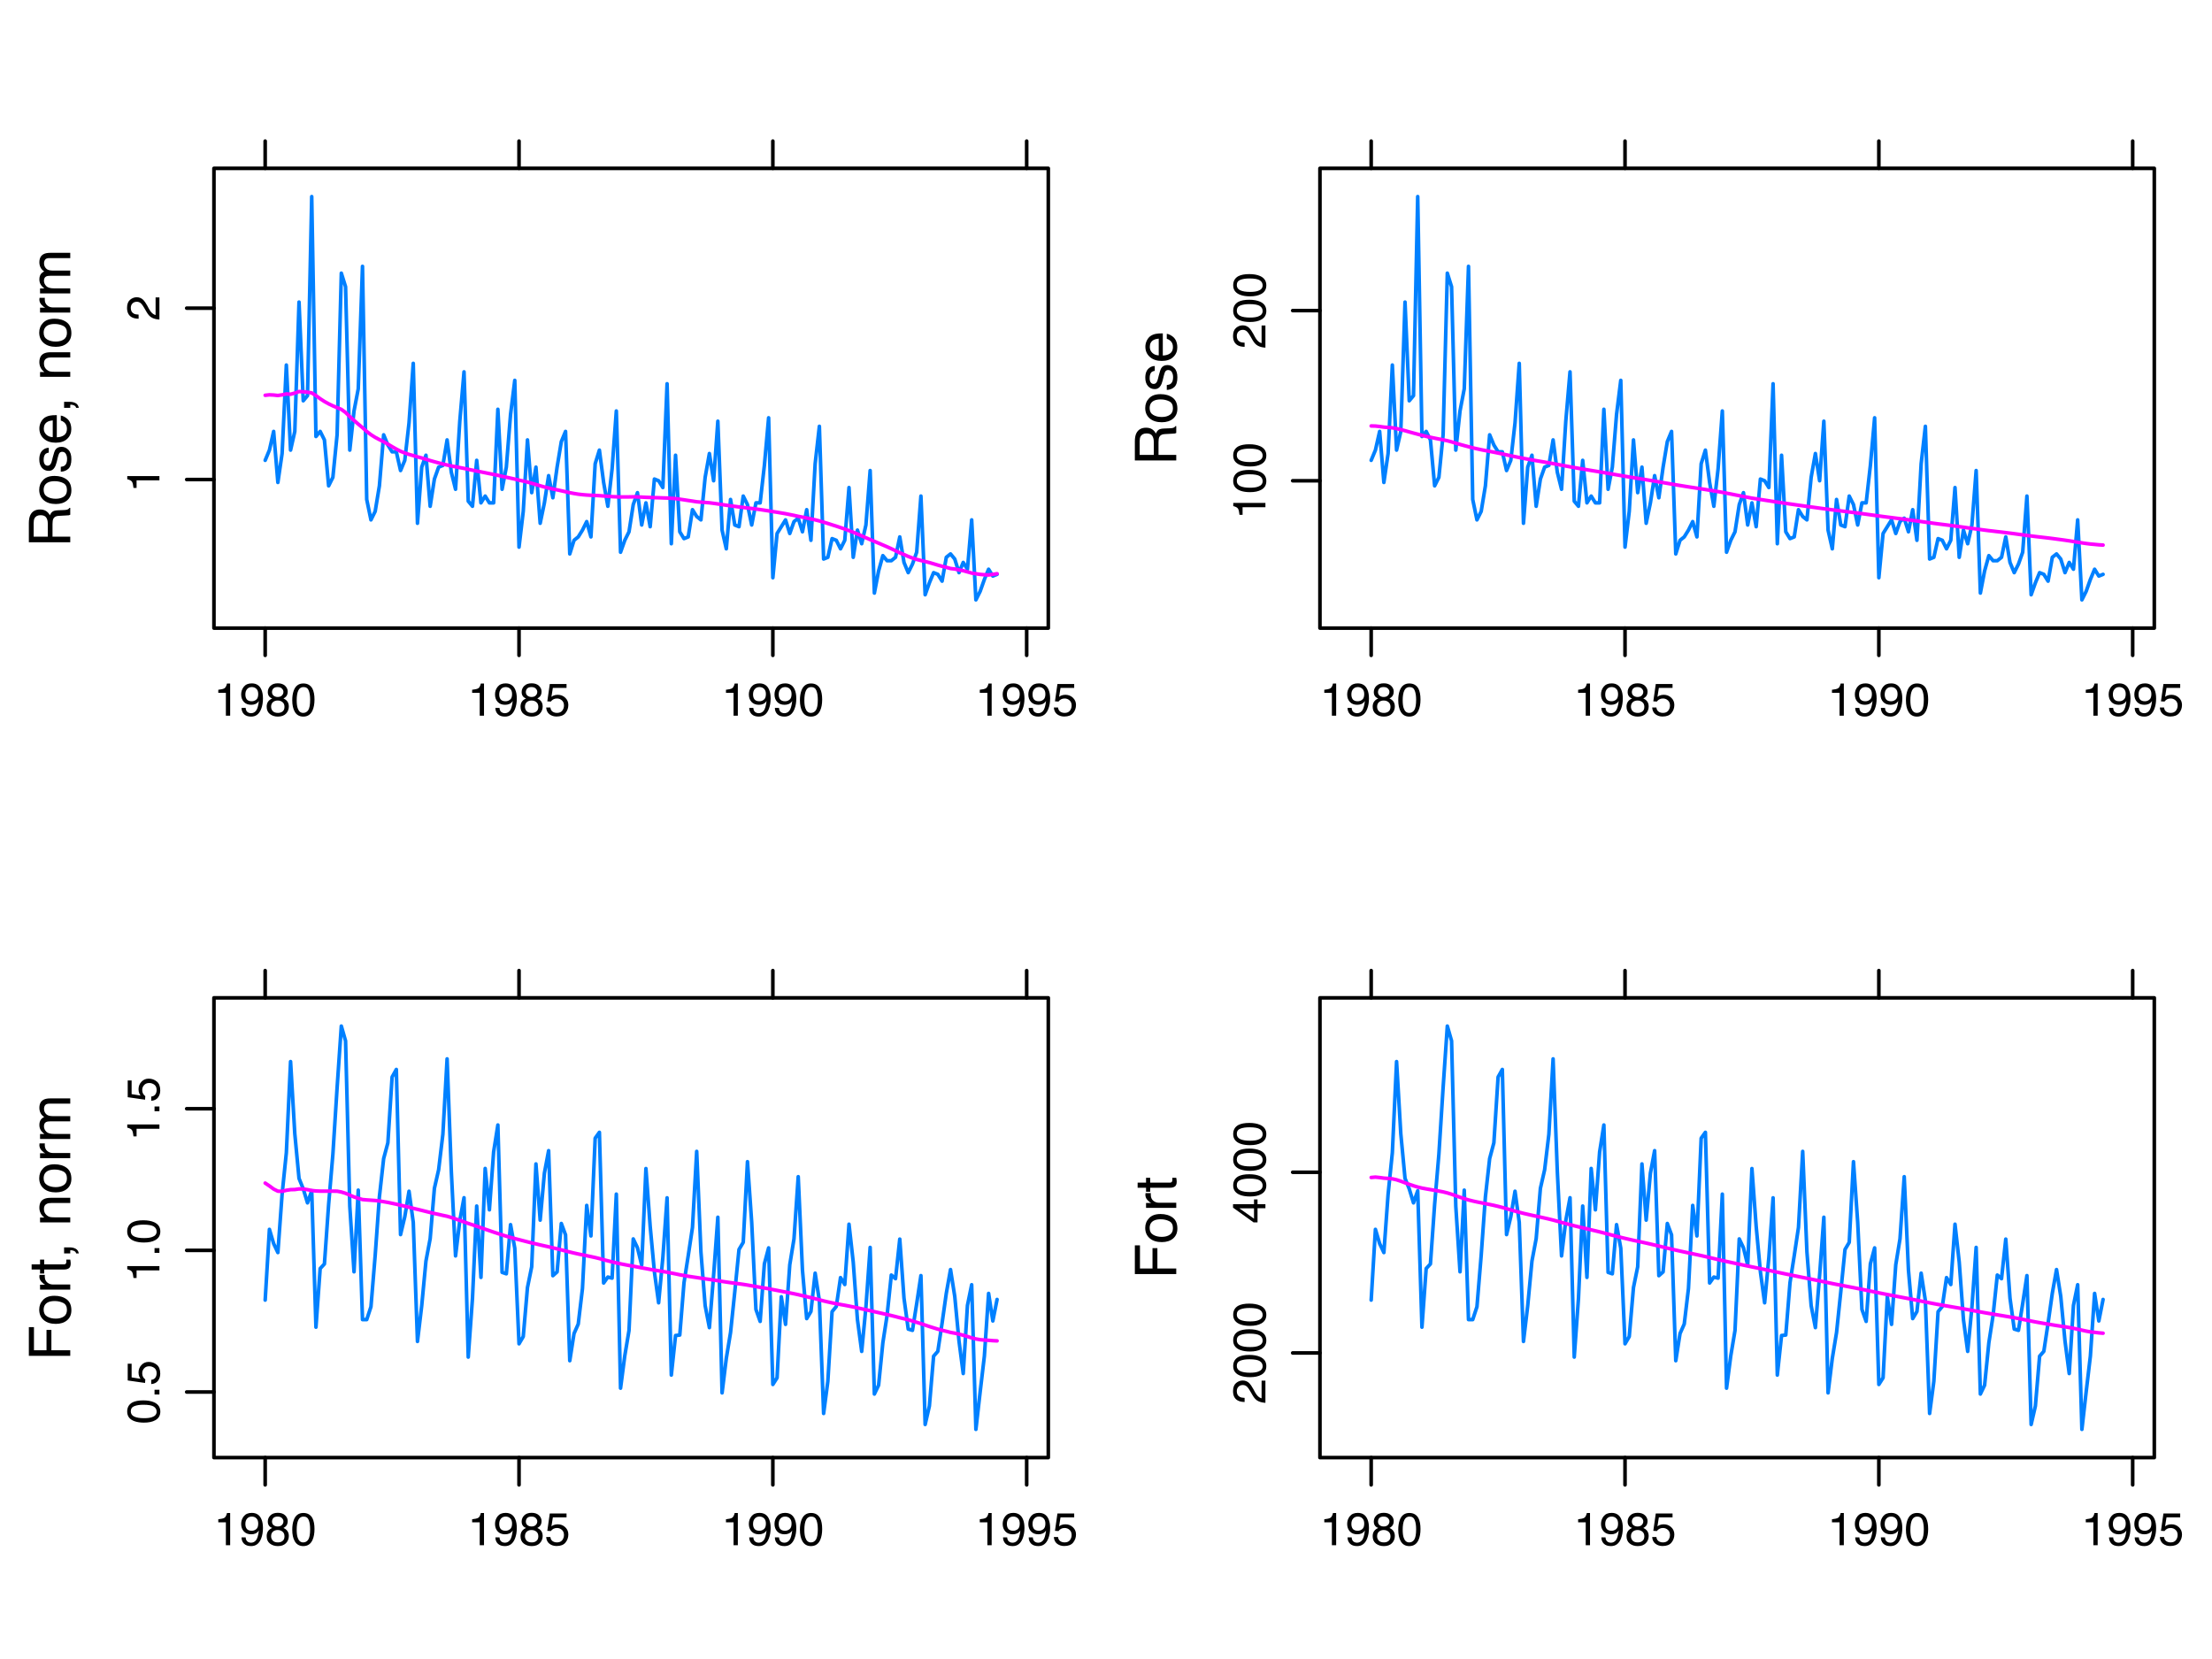 <?xml version="1.0" encoding="UTF-8"?>
<svg xmlns="http://www.w3.org/2000/svg" xmlns:xlink="http://www.w3.org/1999/xlink" width="460pt" height="345pt" viewBox="0 0 460 345" version="1.1">
<defs>
<g>
<symbol overflow="visible" id="glyph0-0">
<path style="stroke:none;" d="M 0 -0.391 L -8.609 -0.391 L -8.609 -7.219 L 0 -7.219 Z M -1.078 -6.141 L -7.531 -6.141 L -7.531 -1.469 L -1.078 -1.469 Z M -1.078 -6.141 "/>
</symbol>
<symbol overflow="visible" id="glyph0-1">
<path style="stroke:none;" d="M -4.672 -4.922 C -4.672 -5.461 -4.781 -5.891 -5 -6.203 C -5.219 -6.523 -5.609 -6.688 -6.172 -6.688 C -6.785 -6.688 -7.207 -6.469 -7.438 -6.031 C -7.551 -5.789 -7.609 -5.469 -7.609 -5.062 L -7.609 -2.219 L -4.672 -2.219 Z M -8.609 -1.062 L -8.609 -5.047 C -8.609 -5.703 -8.516 -6.238 -8.328 -6.656 C -7.953 -7.469 -7.27 -7.875 -6.281 -7.875 C -5.77 -7.875 -5.348 -7.766 -5.016 -7.547 C -4.691 -7.336 -4.43 -7.039 -4.234 -6.656 C -4.098 -7 -3.914 -7.254 -3.688 -7.422 C -3.469 -7.586 -3.109 -7.68 -2.609 -7.703 L -1.453 -7.75 C -1.129 -7.758 -0.883 -7.785 -0.719 -7.828 C -0.445 -7.898 -0.27 -8.023 -0.188 -8.203 L 0 -8.203 L 0 -6.781 C -0.07 -6.738 -0.164 -6.703 -0.281 -6.672 C -0.406 -6.648 -0.633 -6.633 -0.969 -6.625 L -2.406 -6.547 C -2.969 -6.523 -3.344 -6.316 -3.531 -5.922 C -3.633 -5.703 -3.688 -5.352 -3.688 -4.875 L -3.688 -2.219 L 0 -2.219 L 0 -1.062 Z M -8.609 -1.062 "/>
</symbol>
<symbol overflow="visible" id="glyph0-2">
<path style="stroke:none;" d="M -0.688 -3.266 C -0.688 -3.961 -0.945 -4.441 -1.469 -4.703 C -2 -4.961 -2.586 -5.094 -3.234 -5.094 C -3.828 -5.094 -4.305 -5 -4.672 -4.812 C -5.242 -4.508 -5.531 -4 -5.531 -3.281 C -5.531 -2.633 -5.285 -2.164 -4.797 -1.875 C -4.305 -1.582 -3.711 -1.438 -3.016 -1.438 C -2.348 -1.438 -1.789 -1.582 -1.344 -1.875 C -0.906 -2.164 -0.688 -2.629 -0.688 -3.266 Z M -6.453 -3.312 C -6.453 -4.113 -6.18 -4.789 -5.641 -5.344 C -5.109 -5.906 -4.316 -6.188 -3.266 -6.188 C -2.254 -6.188 -1.414 -5.941 -0.75 -5.453 C -0.094 -4.961 0.234 -4.203 0.234 -3.172 C 0.234 -2.305 -0.055 -1.617 -0.641 -1.109 C -1.234 -0.598 -2.02 -0.344 -3 -0.344 C -4.051 -0.344 -4.891 -0.609 -5.516 -1.141 C -6.141 -1.68 -6.453 -2.406 -6.453 -3.312 Z M -6.422 -3.266 Z M -6.422 -3.266 "/>
</symbol>
<symbol overflow="visible" id="glyph0-3">
<path style="stroke:none;" d="M -1.969 -1.406 C -1.613 -1.438 -1.344 -1.523 -1.156 -1.672 C -0.82 -1.93 -0.656 -2.391 -0.656 -3.047 C -0.656 -3.441 -0.738 -3.785 -0.906 -4.078 C -1.07 -4.379 -1.332 -4.531 -1.688 -4.531 C -1.957 -4.531 -2.164 -4.41 -2.312 -4.172 C -2.395 -4.016 -2.492 -3.711 -2.609 -3.266 L -2.812 -2.422 C -2.945 -1.891 -3.098 -1.5 -3.266 -1.25 C -3.547 -0.789 -3.941 -0.562 -4.453 -0.562 C -5.047 -0.562 -5.523 -0.773 -5.891 -1.203 C -6.254 -1.629 -6.438 -2.207 -6.438 -2.938 C -6.438 -3.875 -6.16 -4.551 -5.609 -4.969 C -5.254 -5.238 -4.875 -5.367 -4.469 -5.359 L -4.469 -4.359 C -4.707 -4.336 -4.926 -4.254 -5.125 -4.109 C -5.395 -3.867 -5.531 -3.445 -5.531 -2.844 C -5.531 -2.445 -5.453 -2.145 -5.297 -1.938 C -5.148 -1.738 -4.953 -1.641 -4.703 -1.641 C -4.43 -1.641 -4.211 -1.773 -4.047 -2.047 C -3.953 -2.203 -3.867 -2.43 -3.797 -2.734 L -3.625 -3.422 C -3.438 -4.18 -3.258 -4.691 -3.094 -4.953 C -2.82 -5.359 -2.395 -5.562 -1.812 -5.562 C -1.258 -5.562 -0.781 -5.348 -0.375 -4.922 C 0.031 -4.504 0.234 -3.863 0.234 -3 C 0.234 -2.062 0.023 -1.395 -0.391 -1 C -0.816 -0.613 -1.344 -0.41 -1.969 -0.391 Z M -6.422 -2.953 Z M -6.422 -2.953 "/>
</symbol>
<symbol overflow="visible" id="glyph0-4">
<path style="stroke:none;" d="M -6.422 -3.391 C -6.422 -3.836 -6.316 -4.27 -6.109 -4.688 C -5.898 -5.102 -5.629 -5.422 -5.297 -5.641 C -4.973 -5.848 -4.602 -5.988 -4.188 -6.062 C -3.895 -6.125 -3.43 -6.156 -2.797 -6.156 L -2.797 -1.547 C -2.16 -1.566 -1.648 -1.719 -1.266 -2 C -0.879 -2.281 -0.688 -2.719 -0.688 -3.312 C -0.688 -3.863 -0.867 -4.301 -1.234 -4.625 C -1.441 -4.812 -1.688 -4.945 -1.969 -5.031 L -1.969 -6.062 C -1.738 -6.039 -1.484 -5.953 -1.203 -5.797 C -0.922 -5.641 -0.688 -5.469 -0.5 -5.281 C -0.188 -4.957 0.02 -4.555 0.125 -4.078 C 0.188 -3.828 0.219 -3.539 0.219 -3.219 C 0.219 -2.438 -0.062 -1.773 -0.625 -1.234 C -1.195 -0.691 -1.992 -0.422 -3.016 -0.422 C -4.023 -0.422 -4.844 -0.691 -5.469 -1.234 C -6.102 -1.785 -6.422 -2.504 -6.422 -3.391 Z M -3.641 -5.062 C -4.098 -5.02 -4.461 -4.922 -4.734 -4.766 C -5.242 -4.484 -5.5 -4.004 -5.5 -3.328 C -5.5 -2.836 -5.32 -2.426 -4.969 -2.094 C -4.625 -1.77 -4.18 -1.598 -3.641 -1.578 Z M -6.422 -3.281 Z M -6.422 -3.281 "/>
</symbol>
<symbol overflow="visible" id="glyph0-5">
<path style="stroke:none;" d="M 1.219 -1 C 1.176 -1.27 0.988 -1.457 0.656 -1.562 C 0.477 -1.625 0.305 -1.656 0.141 -1.656 C 0.117 -1.656 0.098 -1.648 0.078 -1.641 C 0.055 -1.641 0.031 -1.641 0 -1.641 L 0 -1 L -1.281 -1 L -1.281 -2.25 L -0.094 -2.25 C 0.375 -2.25 0.781 -2.156 1.125 -1.969 C 1.477 -1.781 1.695 -1.457 1.781 -1 Z M 1.219 -1 "/>
</symbol>
<symbol overflow="visible" id="glyph0-6">
<path style="stroke:none;" d=""/>
</symbol>
<symbol overflow="visible" id="glyph0-7">
<path style="stroke:none;" d="M -6.281 -0.781 L -6.281 -1.781 L -5.391 -1.781 C -5.754 -2.07 -6.016 -2.383 -6.172 -2.719 C -6.336 -3.051 -6.422 -3.422 -6.422 -3.828 C -6.422 -4.711 -6.109 -5.312 -5.484 -5.625 C -5.141 -5.801 -4.656 -5.891 -4.031 -5.891 L 0 -5.891 L 0 -4.812 L -3.953 -4.812 C -4.336 -4.812 -4.645 -4.754 -4.875 -4.641 C -5.27 -4.453 -5.469 -4.113 -5.469 -3.625 C -5.469 -3.375 -5.441 -3.172 -5.391 -3.016 C -5.305 -2.723 -5.133 -2.469 -4.875 -2.25 C -4.664 -2.07 -4.453 -1.957 -4.234 -1.906 C -4.016 -1.852 -3.695 -1.828 -3.281 -1.828 L 0 -1.828 L 0 -0.781 Z M -6.422 -3.25 Z M -6.422 -3.25 "/>
</symbol>
<symbol overflow="visible" id="glyph0-8">
<path style="stroke:none;" d="M -6.281 -0.797 L -6.281 -1.812 L -5.188 -1.812 C -5.406 -1.883 -5.664 -2.082 -5.969 -2.406 C -6.27 -2.727 -6.422 -3.098 -6.422 -3.516 C -6.422 -3.535 -6.414 -3.566 -6.406 -3.609 C -6.406 -3.66 -6.398 -3.742 -6.391 -3.859 L -5.281 -3.859 C -5.289 -3.797 -5.297 -3.738 -5.297 -3.688 C -5.297 -3.633 -5.297 -3.578 -5.297 -3.516 C -5.297 -2.984 -5.125 -2.57 -4.781 -2.281 C -4.445 -2 -4.055 -1.859 -3.609 -1.859 L 0 -1.859 L 0 -0.797 Z M -6.281 -0.797 "/>
</symbol>
<symbol overflow="visible" id="glyph0-9">
<path style="stroke:none;" d="M -6.281 -0.781 L -6.281 -1.812 L -5.391 -1.812 C -5.691 -2.062 -5.914 -2.289 -6.062 -2.5 C -6.301 -2.844 -6.422 -3.238 -6.422 -3.688 C -6.422 -4.188 -6.297 -4.586 -6.047 -4.891 C -5.91 -5.055 -5.703 -5.211 -5.422 -5.359 C -5.766 -5.586 -6.016 -5.859 -6.172 -6.172 C -6.336 -6.492 -6.422 -6.852 -6.422 -7.25 C -6.422 -8.094 -6.113 -8.664 -5.5 -8.969 C -5.176 -9.133 -4.734 -9.219 -4.172 -9.219 L 0 -9.219 L 0 -8.125 L -4.359 -8.125 C -4.773 -8.125 -5.062 -8.02 -5.219 -7.812 C -5.375 -7.602 -5.453 -7.348 -5.453 -7.047 C -5.453 -6.629 -5.312 -6.27 -5.031 -5.969 C -4.758 -5.676 -4.301 -5.531 -3.656 -5.531 L 0 -5.531 L 0 -4.453 L -4.094 -4.453 C -4.52 -4.453 -4.832 -4.398 -5.031 -4.297 C -5.32 -4.141 -5.469 -3.844 -5.469 -3.406 C -5.469 -3.008 -5.312 -2.645 -5 -2.312 C -4.695 -1.988 -4.141 -1.828 -3.328 -1.828 L 0 -1.828 L 0 -0.781 Z M -6.281 -0.781 "/>
</symbol>
<symbol overflow="visible" id="glyph0-10">
<path style="stroke:none;" d="M -8.609 -1.031 L -8.609 -7 L -7.547 -7 L -7.547 -2.188 L -4.938 -2.188 L -4.938 -6.422 L -3.922 -6.422 L -3.922 -2.188 L 0 -2.188 L 0 -1.031 Z M -8.609 -1.031 "/>
</symbol>
<symbol overflow="visible" id="glyph0-11">
<path style="stroke:none;" d="M -8.031 -0.984 L -8.031 -2.047 L -6.281 -2.047 L -6.281 -3.047 L -5.422 -3.047 L -5.422 -2.047 L -1.312 -2.047 C -1.094 -2.047 -0.945 -2.125 -0.875 -2.281 C -0.832 -2.352 -0.812 -2.488 -0.812 -2.688 C -0.812 -2.738 -0.812 -2.789 -0.812 -2.844 C -0.82 -2.906 -0.828 -2.973 -0.828 -3.047 L 0 -3.047 C 0.031 -2.93 0.051 -2.805 0.062 -2.672 C 0.082 -2.547 0.094 -2.406 0.094 -2.25 C 0.094 -1.758 -0.031 -1.426 -0.281 -1.25 C -0.531 -1.07 -0.859 -0.984 -1.266 -0.984 L -5.422 -0.984 L -5.422 -0.141 L -6.281 -0.141 L -6.281 -0.984 Z M -8.031 -0.984 "/>
</symbol>
<symbol overflow="visible" id="glyph1-0">
<path style="stroke:none;" d="M 0 -0.312 L -6.875 -0.312 L -6.875 -5.766 L 0 -5.766 Z M -0.859 -4.906 L -6.016 -4.906 L -6.016 -1.172 L -0.859 -1.172 Z M -0.859 -4.906 "/>
</symbol>
<symbol overflow="visible" id="glyph1-1">
<path style="stroke:none;" d="M -4.75 -0.922 L -5.391 -0.922 C -5.453 -1.523 -5.551 -1.945 -5.688 -2.188 C -5.832 -2.426 -6.164 -2.609 -6.688 -2.734 L -6.688 -3.391 L 0 -3.391 L 0 -2.5 L -4.75 -2.5 Z M -4.75 -0.922 "/>
</symbol>
<symbol overflow="visible" id="glyph1-2">
<path style="stroke:none;" d="M 0 -0.297 C -0.57 -0.328 -1.07 -0.445 -1.5 -0.656 C -1.938 -0.863 -2.328 -1.27 -2.672 -1.875 L -3.188 -2.766 C -3.426 -3.172 -3.629 -3.457 -3.797 -3.625 C -4.055 -3.875 -4.352 -4 -4.688 -4 C -5.07 -4 -5.379 -3.879 -5.609 -3.641 C -5.836 -3.41 -5.953 -3.102 -5.953 -2.719 C -5.953 -2.133 -5.734 -1.734 -5.297 -1.516 C -5.066 -1.398 -4.742 -1.336 -4.328 -1.328 L -4.328 -0.469 C -4.91 -0.477 -5.383 -0.582 -5.75 -0.781 C -6.406 -1.145 -6.734 -1.789 -6.734 -2.719 C -6.734 -3.488 -6.523 -4.051 -6.109 -4.406 C -5.691 -4.758 -5.227 -4.938 -4.719 -4.938 C -4.188 -4.938 -3.727 -4.75 -3.344 -4.375 C -3.125 -4.156 -2.852 -3.758 -2.531 -3.188 L -2.188 -2.547 C -2.02 -2.242 -1.859 -2.004 -1.703 -1.828 C -1.43 -1.516 -1.129 -1.316 -0.797 -1.234 L -0.797 -4.906 L 0 -4.906 Z M 0 -0.297 "/>
</symbol>
<symbol overflow="visible" id="glyph1-3">
<path style="stroke:none;" d="M -6.703 -2.594 C -6.703 -3.457 -6.348 -4.086 -5.641 -4.484 C -5.086 -4.773 -4.328 -4.922 -3.359 -4.922 C -2.453 -4.922 -1.695 -4.785 -1.094 -4.516 C -0.238 -4.129 0.188 -3.488 0.188 -2.594 C 0.188 -1.781 -0.16 -1.18 -0.859 -0.797 C -1.453 -0.461 -2.238 -0.297 -3.219 -0.297 C -3.977 -0.297 -4.633 -0.395 -5.188 -0.594 C -6.195 -0.957 -6.703 -1.625 -6.703 -2.594 Z M -0.578 -2.578 C -0.578 -3.016 -0.77 -3.363 -1.156 -3.625 C -1.551 -3.883 -2.273 -4.016 -3.328 -4.016 C -4.086 -4.016 -4.711 -3.922 -5.203 -3.734 C -5.703 -3.547 -5.953 -3.18 -5.953 -2.641 C -5.953 -2.148 -5.719 -1.789 -5.25 -1.562 C -4.781 -1.332 -4.094 -1.219 -3.188 -1.219 C -2.5 -1.219 -1.945 -1.289 -1.531 -1.438 C -0.895 -1.656 -0.578 -2.035 -0.578 -2.578 Z M -0.578 -2.578 "/>
</symbol>
<symbol overflow="visible" id="glyph1-4">
<path style="stroke:none;" d="M -1.016 -0.812 L -1.016 -1.797 L 0 -1.797 L 0 -0.812 Z M -1.016 -0.812 "/>
</symbol>
<symbol overflow="visible" id="glyph1-5">
<path style="stroke:none;" d="M -1.703 -1.188 C -1.223 -1.238 -0.895 -1.461 -0.719 -1.859 C -0.625 -2.055 -0.578 -2.285 -0.578 -2.547 C -0.578 -3.047 -0.734 -3.414 -1.047 -3.656 C -1.367 -3.895 -1.723 -4.016 -2.109 -4.016 C -2.578 -4.016 -2.938 -3.867 -3.188 -3.578 C -3.445 -3.297 -3.578 -2.957 -3.578 -2.562 C -3.578 -2.27 -3.52 -2.02 -3.406 -1.812 C -3.289 -1.602 -3.133 -1.426 -2.938 -1.281 L -2.984 -0.547 L -6.594 -1.062 L -6.594 -4.547 L -5.781 -4.547 L -5.781 -1.703 L -3.922 -1.406 C -4.035 -1.562 -4.125 -1.711 -4.188 -1.859 C -4.289 -2.109 -4.344 -2.395 -4.344 -2.719 C -4.344 -3.332 -4.141 -3.852 -3.734 -4.281 C -3.336 -4.707 -2.836 -4.922 -2.234 -4.922 C -1.598 -4.922 -1.035 -4.723 -0.547 -4.328 C -0.066 -3.941 0.172 -3.32 0.172 -2.469 C 0.172 -1.914 0.02 -1.43 -0.281 -1.016 C -0.594 -0.598 -1.066 -0.363 -1.703 -0.312 Z M -1.703 -1.188 "/>
</symbol>
<symbol overflow="visible" id="glyph1-6">
<path style="stroke:none;" d="M -2.375 -3.172 L -5.422 -3.172 L -2.375 -1.016 Z M 0 -3.188 L -1.641 -3.188 L -1.641 -0.25 L -2.469 -0.25 L -6.734 -3.312 L -6.734 -4.031 L -2.375 -4.031 L -2.375 -5.016 L -1.641 -5.016 L -1.641 -4.031 L 0 -4.031 Z M 0 -3.188 "/>
</symbol>
<symbol overflow="visible" id="glyph2-0">
<path style="stroke:none;" d="M 0.312 0 L 0.312 -6.875 L 5.766 -6.875 L 5.766 0 Z M 4.906 -0.859 L 4.906 -6.016 L 1.172 -6.016 L 1.172 -0.859 Z M 4.906 -0.859 "/>
</symbol>
<symbol overflow="visible" id="glyph2-1">
<path style="stroke:none;" d="M 0.922 -4.75 L 0.922 -5.391 C 1.523 -5.453 1.945 -5.551 2.188 -5.688 C 2.426 -5.832 2.609 -6.164 2.734 -6.688 L 3.391 -6.688 L 3.391 0 L 2.5 0 L 2.5 -4.75 Z M 0.922 -4.75 "/>
</symbol>
<symbol overflow="visible" id="glyph2-2">
<path style="stroke:none;" d="M 1.281 -1.625 C 1.301 -1.156 1.477 -0.832 1.812 -0.656 C 1.988 -0.562 2.18 -0.516 2.391 -0.516 C 2.797 -0.516 3.141 -0.68 3.422 -1.016 C 3.703 -1.348 3.906 -2.031 4.031 -3.062 C 3.844 -2.77 3.609 -2.562 3.328 -2.438 C 3.055 -2.32 2.758 -2.266 2.438 -2.266 C 1.789 -2.266 1.281 -2.461 0.906 -2.859 C 0.531 -3.266 0.344 -3.785 0.344 -4.422 C 0.344 -5.023 0.523 -5.555 0.891 -6.016 C 1.266 -6.484 1.816 -6.719 2.547 -6.719 C 3.523 -6.719 4.195 -6.273 4.562 -5.391 C 4.77 -4.91 4.875 -4.305 4.875 -3.578 C 4.875 -2.754 4.75 -2.023 4.5 -1.391 C 4.094 -0.336 3.398 0.188 2.422 0.188 C 1.766 0.188 1.266 0.016 0.922 -0.328 C 0.586 -0.672 0.422 -1.102 0.422 -1.625 Z M 2.547 -3 C 2.879 -3 3.188 -3.109 3.469 -3.328 C 3.75 -3.547 3.891 -3.93 3.891 -4.484 C 3.891 -4.973 3.766 -5.336 3.516 -5.578 C 3.266 -5.828 2.945 -5.953 2.562 -5.953 C 2.145 -5.953 1.816 -5.812 1.578 -5.531 C 1.336 -5.258 1.219 -4.891 1.219 -4.422 C 1.219 -3.984 1.32 -3.633 1.531 -3.375 C 1.75 -3.125 2.086 -3 2.547 -3 Z M 2.547 -3 "/>
</symbol>
<symbol overflow="visible" id="glyph2-3">
<path style="stroke:none;" d="M 2.609 -3.891 C 2.984 -3.891 3.273 -3.992 3.484 -4.203 C 3.691 -4.41 3.797 -4.66 3.797 -4.953 C 3.797 -5.203 3.691 -5.43 3.484 -5.641 C 3.285 -5.848 2.984 -5.953 2.578 -5.953 C 2.172 -5.953 1.875 -5.848 1.688 -5.641 C 1.508 -5.43 1.422 -5.188 1.422 -4.906 C 1.422 -4.594 1.535 -4.344 1.766 -4.156 C 2.004 -3.977 2.285 -3.891 2.609 -3.891 Z M 2.656 -0.578 C 3.051 -0.578 3.375 -0.68 3.625 -0.891 C 3.883 -1.098 4.016 -1.414 4.016 -1.844 C 4.016 -2.27 3.879 -2.594 3.609 -2.812 C 3.348 -3.039 3.008 -3.156 2.594 -3.156 C 2.195 -3.156 1.867 -3.039 1.609 -2.812 C 1.359 -2.582 1.234 -2.266 1.234 -1.859 C 1.234 -1.516 1.348 -1.211 1.578 -0.953 C 1.816 -0.703 2.176 -0.578 2.656 -0.578 Z M 1.469 -3.578 C 1.227 -3.672 1.039 -3.785 0.906 -3.922 C 0.664 -4.172 0.547 -4.5 0.547 -4.906 C 0.547 -5.406 0.723 -5.832 1.078 -6.188 C 1.441 -6.551 1.957 -6.734 2.625 -6.734 C 3.27 -6.734 3.773 -6.562 4.141 -6.219 C 4.504 -5.875 4.688 -5.477 4.688 -5.031 C 4.688 -4.613 4.582 -4.273 4.375 -4.016 C 4.25 -3.867 4.062 -3.723 3.812 -3.578 C 4.094 -3.453 4.312 -3.305 4.469 -3.141 C 4.77 -2.828 4.922 -2.422 4.922 -1.922 C 4.922 -1.336 4.723 -0.836 4.328 -0.422 C 3.93 -0.016 3.367 0.188 2.641 0.188 C 1.984 0.188 1.43 0.008 0.984 -0.344 C 0.535 -0.695 0.312 -1.211 0.312 -1.891 C 0.312 -2.285 0.406 -2.625 0.594 -2.906 C 0.789 -3.195 1.082 -3.422 1.469 -3.578 Z M 1.469 -3.578 "/>
</symbol>
<symbol overflow="visible" id="glyph2-4">
<path style="stroke:none;" d="M 2.594 -6.703 C 3.457 -6.703 4.086 -6.348 4.484 -5.641 C 4.773 -5.086 4.922 -4.328 4.922 -3.359 C 4.922 -2.453 4.785 -1.695 4.516 -1.094 C 4.129 -0.238 3.488 0.188 2.594 0.188 C 1.781 0.188 1.18 -0.16 0.797 -0.859 C 0.461 -1.453 0.297 -2.238 0.297 -3.219 C 0.297 -3.977 0.395 -4.633 0.594 -5.188 C 0.957 -6.195 1.625 -6.703 2.594 -6.703 Z M 2.578 -0.578 C 3.016 -0.578 3.363 -0.77 3.625 -1.156 C 3.883 -1.551 4.016 -2.273 4.016 -3.328 C 4.016 -4.086 3.922 -4.711 3.734 -5.203 C 3.547 -5.703 3.18 -5.953 2.641 -5.953 C 2.148 -5.953 1.789 -5.719 1.562 -5.25 C 1.332 -4.781 1.219 -4.094 1.219 -3.188 C 1.219 -2.5 1.289 -1.945 1.438 -1.531 C 1.656 -0.895 2.035 -0.578 2.578 -0.578 Z M 2.578 -0.578 "/>
</symbol>
<symbol overflow="visible" id="glyph2-5">
<path style="stroke:none;" d="M 1.188 -1.703 C 1.238 -1.223 1.461 -0.895 1.859 -0.719 C 2.055 -0.625 2.285 -0.578 2.547 -0.578 C 3.047 -0.578 3.414 -0.734 3.656 -1.047 C 3.895 -1.367 4.016 -1.723 4.016 -2.109 C 4.016 -2.578 3.867 -2.938 3.578 -3.188 C 3.297 -3.445 2.957 -3.578 2.562 -3.578 C 2.27 -3.578 2.02 -3.52 1.812 -3.406 C 1.602 -3.289 1.426 -3.133 1.281 -2.938 L 0.547 -2.984 L 1.062 -6.594 L 4.547 -6.594 L 4.547 -5.781 L 1.703 -5.781 L 1.406 -3.922 C 1.562 -4.035 1.711 -4.125 1.859 -4.188 C 2.109 -4.289 2.395 -4.344 2.719 -4.344 C 3.332 -4.344 3.852 -4.141 4.281 -3.734 C 4.707 -3.336 4.922 -2.836 4.922 -2.234 C 4.922 -1.598 4.723 -1.035 4.328 -0.547 C 3.941 -0.066 3.32 0.172 2.469 0.172 C 1.914 0.172 1.43 0.02 1.016 -0.281 C 0.598 -0.594 0.363 -1.066 0.312 -1.703 Z M 1.188 -1.703 "/>
</symbol>
</g>
</defs>
<g id="surface1415">
<rect x="0" y="0" width="460" height="345" style="fill:rgb(100%,100%,100%);fill-opacity:1;stroke:none;"/>
<g style="fill:rgb(0%,0%,0%);fill-opacity:1;">
  <use xlink:href="#glyph0-1" x="14.609" y="113.824"/>
  <use xlink:href="#glyph0-2" x="14.609" y="105.158"/>
  <use xlink:href="#glyph0-3" x="14.609" y="98.484"/>
  <use xlink:href="#glyph0-4" x="14.609" y="92.484"/>
  <use xlink:href="#glyph0-5" x="14.609" y="85.811"/>
  <use xlink:href="#glyph0-6" x="14.609" y="82.477"/>
  <use xlink:href="#glyph0-7" x="14.609" y="79.143"/>
  <use xlink:href="#glyph0-2" x="14.609" y="72.469"/>
  <use xlink:href="#glyph0-8" x="14.609" y="65.795"/>
  <use xlink:href="#glyph0-9" x="14.609" y="61.799"/>
</g>
<path style="fill:none;stroke-width:0.75;stroke-linecap:round;stroke-linejoin:round;stroke:rgb(0%,0%,0%);stroke-opacity:1;stroke-miterlimit:10;" d="M 55.145 35.008 L 55.145 29.34 "/>
<path style="fill:none;stroke-width:0.75;stroke-linecap:round;stroke-linejoin:round;stroke:rgb(0%,0%,0%);stroke-opacity:1;stroke-miterlimit:10;" d="M 107.934 35.008 L 107.934 29.34 "/>
<path style="fill:none;stroke-width:0.75;stroke-linecap:round;stroke-linejoin:round;stroke:rgb(0%,0%,0%);stroke-opacity:1;stroke-miterlimit:10;" d="M 160.719 35.008 L 160.719 29.34 "/>
<path style="fill:none;stroke-width:0.75;stroke-linecap:round;stroke-linejoin:round;stroke:rgb(0%,0%,0%);stroke-opacity:1;stroke-miterlimit:10;" d="M 213.504 35.008 L 213.504 29.34 "/>
<path style="fill:none;stroke-width:0.75;stroke-linecap:round;stroke-linejoin:round;stroke:rgb(0%,0%,0%);stroke-opacity:1;stroke-miterlimit:10;" d="M 44.492 99.723 L 38.824 99.723 "/>
<path style="fill:none;stroke-width:0.75;stroke-linecap:round;stroke-linejoin:round;stroke:rgb(0%,0%,0%);stroke-opacity:1;stroke-miterlimit:10;" d="M 44.492 64.082 L 38.824 64.082 "/>
<g style="fill:rgb(0%,0%,0%);fill-opacity:1;">
  <use xlink:href="#glyph1-1" x="33.152" y="102.391"/>
</g>
<g style="fill:rgb(0%,0%,0%);fill-opacity:1;">
  <use xlink:href="#glyph1-2" x="33.152" y="66.75"/>
</g>
<path style="fill:none;stroke-width:0.75;stroke-linecap:round;stroke-linejoin:round;stroke:rgb(0%,0%,0%);stroke-opacity:1;stroke-miterlimit:10;" d="M 55.145 130.617 L 55.145 136.285 "/>
<path style="fill:none;stroke-width:0.75;stroke-linecap:round;stroke-linejoin:round;stroke:rgb(0%,0%,0%);stroke-opacity:1;stroke-miterlimit:10;" d="M 107.934 130.617 L 107.934 136.285 "/>
<path style="fill:none;stroke-width:0.75;stroke-linecap:round;stroke-linejoin:round;stroke:rgb(0%,0%,0%);stroke-opacity:1;stroke-miterlimit:10;" d="M 160.719 130.617 L 160.719 136.285 "/>
<path style="fill:none;stroke-width:0.75;stroke-linecap:round;stroke-linejoin:round;stroke:rgb(0%,0%,0%);stroke-opacity:1;stroke-miterlimit:10;" d="M 213.504 130.617 L 213.504 136.285 "/>
<g style="fill:rgb(0%,0%,0%);fill-opacity:1;">
  <use xlink:href="#glyph2-1" x="44.473" y="148.832"/>
  <use xlink:href="#glyph2-2" x="49.808" y="148.832"/>
  <use xlink:href="#glyph2-3" x="55.144" y="148.832"/>
  <use xlink:href="#glyph2-4" x="60.479" y="148.832"/>
</g>
<g style="fill:rgb(0%,0%,0%);fill-opacity:1;">
  <use xlink:href="#glyph2-1" x="97.262" y="148.832"/>
  <use xlink:href="#glyph2-2" x="102.597" y="148.832"/>
  <use xlink:href="#glyph2-3" x="107.933" y="148.832"/>
  <use xlink:href="#glyph2-5" x="113.268" y="148.832"/>
</g>
<g style="fill:rgb(0%,0%,0%);fill-opacity:1;">
  <use xlink:href="#glyph2-1" x="150.047" y="148.832"/>
  <use xlink:href="#glyph2-2" x="155.382" y="148.832"/>
  <use xlink:href="#glyph2-2" x="160.718" y="148.832"/>
  <use xlink:href="#glyph2-4" x="166.054" y="148.832"/>
</g>
<g style="fill:rgb(0%,0%,0%);fill-opacity:1;">
  <use xlink:href="#glyph2-1" x="202.832" y="148.832"/>
  <use xlink:href="#glyph2-2" x="208.168" y="148.832"/>
  <use xlink:href="#glyph2-2" x="213.503" y="148.832"/>
  <use xlink:href="#glyph2-5" x="218.839" y="148.832"/>
</g>
<path style="fill:none;stroke-width:0.75;stroke-linecap:round;stroke-linejoin:round;stroke:rgb(0%,50.196%,100%);stroke-opacity:1;stroke-miterlimit:10;" d="M 55.145 95.73 L 56.027 93.605 L 56.906 89.715 L 57.785 100.328 L 58.664 94.312 L 59.547 75.91 L 60.426 93.605 L 61.305 89.715 L 62.184 62.82 L 63.062 83.344 L 63.945 82.281 L 64.824 40.879 L 65.703 90.773 L 66.582 89.715 L 67.465 91.48 L 68.344 101.035 L 69.223 99.266 L 70.102 90.422 L 70.98 56.805 L 71.863 59.633 L 72.742 93.605 L 73.621 85.465 L 74.5 80.867 L 75.383 55.387 L 76.262 103.867 L 77.141 108.113 L 78.02 106.344 L 78.898 101.035 L 79.781 90.422 L 80.66 92.543 L 81.539 93.961 L 82.418 93.961 L 83.297 97.852 L 84.18 95.73 L 85.059 87.945 L 85.938 75.559 L 86.816 108.82 L 87.699 97.145 L 88.578 94.668 L 89.457 105.285 L 90.336 99.621 L 91.215 97.145 L 92.098 96.789 L 92.977 91.48 L 93.855 98.207 L 94.734 101.746 L 95.617 87.59 L 96.496 77.328 L 97.375 104.223 L 98.254 105.285 L 99.133 95.73 L 100.016 104.574 L 100.895 103.16 L 101.773 104.574 L 102.652 104.574 L 103.535 85.113 L 104.414 101.746 L 105.293 97.145 L 106.172 86.176 L 107.051 79.098 L 107.934 113.777 L 108.812 106.344 L 109.691 91.48 L 110.57 102.453 L 111.453 97.145 L 112.332 108.82 L 113.211 104.574 L 114.09 98.914 L 114.969 103.516 L 115.852 97.145 L 116.73 91.836 L 117.609 89.715 L 118.488 115.191 L 119.371 112.359 L 120.25 111.652 L 121.129 110.238 L 122.008 108.469 L 122.887 111.652 L 123.77 96.438 L 124.648 93.605 L 125.527 100.328 L 126.406 105.285 L 127.289 97.5 L 128.168 85.465 L 129.047 114.84 L 129.926 112.359 L 130.805 110.59 L 131.688 104.93 L 132.566 102.453 L 133.445 109.176 L 134.324 104.574 L 135.207 109.531 L 136.086 99.621 L 136.965 99.977 L 137.844 101.391 L 138.723 79.805 L 139.605 113.07 L 140.484 94.668 L 141.363 110.59 L 142.242 112.008 L 143.121 111.652 L 144.004 105.992 L 144.883 107.406 L 145.762 108.113 L 146.641 99.266 L 147.523 94.312 L 148.402 99.977 L 149.281 87.59 L 150.16 110.238 L 151.039 114.129 L 151.922 103.867 L 152.801 109.176 L 153.68 109.531 L 154.559 103.16 L 155.441 104.93 L 156.32 109.176 L 157.199 104.574 L 158.078 104.574 L 158.957 96.789 L 159.84 86.883 L 160.719 120.145 L 161.598 110.945 L 162.477 109.531 L 163.359 108.113 L 164.238 110.945 L 165.117 108.469 L 165.996 107.762 L 166.875 110.59 L 167.758 105.992 L 168.637 112.359 L 169.516 96.438 L 170.395 88.652 L 171.277 116.254 L 172.156 115.898 L 173.035 112.008 L 173.914 112.359 L 174.793 114.129 L 175.676 112.359 L 176.555 101.391 L 177.434 115.898 L 178.312 110.238 L 179.195 113.07 L 180.074 109.176 L 180.953 97.852 L 181.832 123.332 L 182.711 118.73 L 183.594 115.547 L 184.473 116.605 L 185.352 116.605 L 186.23 115.898 L 187.113 111.652 L 187.992 116.961 L 188.871 119.086 L 189.75 117.316 L 190.629 114.84 L 191.512 103.16 L 192.391 123.684 L 193.27 121.207 L 194.148 119.086 L 195.027 119.438 L 195.91 120.855 L 196.789 115.898 L 197.668 115.191 L 198.547 116.254 L 199.43 119.086 L 200.309 116.961 L 201.188 118.375 L 202.066 108.113 L 202.945 124.746 L 203.828 122.977 L 204.707 120.5 L 205.586 118.375 L 206.465 119.793 L 207.348 119.438 "/>
<path style="fill:none;stroke-width:0.75;stroke-linecap:round;stroke-linejoin:round;stroke:rgb(100%,0%,100%);stroke-opacity:1;stroke-miterlimit:10;" d="M 55.145 82.203 L 56.027 82.109 L 56.906 82.152 L 57.785 82.246 L 58.664 82.113 L 59.547 81.922 L 60.426 81.984 L 61.305 81.742 L 62.184 81.422 L 63.062 81.469 L 63.945 81.562 L 64.824 81.703 L 65.703 82.266 L 66.582 82.918 L 67.465 83.492 L 68.344 83.98 L 69.223 84.406 L 70.98 85.133 L 71.863 85.777 L 72.742 86.633 L 73.621 87.422 L 74.5 88.195 L 75.383 88.934 L 76.262 89.727 L 77.141 90.398 L 78.02 90.953 L 78.898 91.418 L 79.781 91.863 L 80.66 92.355 L 81.539 92.887 L 82.418 93.387 L 83.297 93.844 L 84.18 94.199 L 85.059 94.5 L 85.938 94.746 L 86.816 95.004 L 87.699 95.238 L 88.578 95.504 L 89.457 95.777 L 90.336 96.023 L 91.215 96.262 L 92.098 96.496 L 92.977 96.699 L 93.855 96.895 L 94.734 97.066 L 95.617 97.238 L 96.496 97.406 L 97.375 97.602 L 98.254 97.781 L 99.133 97.957 L 100.016 98.133 L 100.895 98.309 L 102.652 98.668 L 103.535 98.84 L 104.414 99.055 L 105.293 99.242 L 106.172 99.434 L 107.051 99.629 L 107.934 99.855 L 108.812 100.043 L 109.691 100.25 L 110.57 100.496 L 111.453 100.754 L 112.332 101.023 L 113.211 101.27 L 114.09 101.488 L 114.969 101.688 L 115.852 101.867 L 117.609 102.258 L 118.488 102.461 L 119.371 102.625 L 120.25 102.77 L 121.129 102.871 L 122.008 102.945 L 122.887 102.996 L 123.77 103.031 L 124.648 103.078 L 125.527 103.145 L 126.406 103.215 L 127.289 103.277 L 128.168 103.316 L 129.047 103.348 L 129.926 103.34 L 130.805 103.336 L 131.688 103.316 L 132.566 103.336 L 133.445 103.375 L 134.324 103.422 L 135.207 103.453 L 136.086 103.484 L 136.965 103.508 L 137.844 103.543 L 138.723 103.57 L 139.605 103.625 L 140.484 103.684 L 142.242 103.941 L 143.121 104.078 L 144.004 104.207 L 144.883 104.348 L 145.762 104.426 L 146.641 104.488 L 147.523 104.559 L 148.402 104.672 L 149.281 104.797 L 150.16 104.93 L 151.039 105.066 L 151.922 105.191 L 152.801 105.301 L 153.68 105.422 L 154.559 105.523 L 155.441 105.645 L 156.32 105.742 L 157.199 105.852 L 158.078 105.973 L 158.957 106.105 L 159.84 106.242 L 160.719 106.391 L 161.598 106.523 L 162.477 106.676 L 163.359 106.824 L 164.238 107.004 L 165.117 107.18 L 165.996 107.375 L 166.875 107.543 L 167.758 107.723 L 169.516 108.105 L 170.395 108.332 L 171.277 108.59 L 172.156 108.859 L 173.035 109.145 L 173.914 109.418 L 174.793 109.715 L 175.676 110.016 L 176.555 110.348 L 177.434 110.684 L 178.312 111.051 L 179.195 111.441 L 180.074 111.836 L 180.953 112.215 L 181.832 112.582 L 182.711 112.953 L 183.594 113.332 L 184.473 113.707 L 185.352 114.109 L 186.23 114.527 L 187.113 114.965 L 187.992 115.328 L 188.871 115.715 L 189.75 116.051 L 190.629 116.332 L 191.512 116.562 L 192.391 116.766 L 193.27 116.992 L 194.148 117.25 L 195.027 117.516 L 195.91 117.762 L 196.789 117.973 L 197.668 118.227 L 198.547 118.328 L 199.43 118.52 L 200.309 118.676 L 201.188 118.922 L 202.066 119.176 L 202.945 119.316 L 203.828 119.449 L 204.707 119.52 L 205.586 119.566 L 206.465 119.441 L 207.348 119.301 "/>
<path style="fill:none;stroke-width:0.75;stroke-linecap:round;stroke-linejoin:round;stroke:rgb(0%,0%,0%);stroke-opacity:1;stroke-miterlimit:10;" d="M 44.492 130.617 L 218 130.617 L 218 35.008 L 44.492 35.008 Z M 44.492 130.617 "/>
<g style="fill:rgb(0%,0%,0%);fill-opacity:1;">
  <use xlink:href="#glyph0-10" x="14.609" y="282.984"/>
  <use xlink:href="#glyph0-2" x="14.609" y="275.654"/>
  <use xlink:href="#glyph0-8" x="14.609" y="268.98"/>
  <use xlink:href="#glyph0-11" x="14.609" y="264.984"/>
  <use xlink:href="#glyph0-5" x="14.609" y="261.65"/>
  <use xlink:href="#glyph0-6" x="14.609" y="258.316"/>
  <use xlink:href="#glyph0-7" x="14.609" y="254.982"/>
  <use xlink:href="#glyph0-2" x="14.609" y="248.309"/>
  <use xlink:href="#glyph0-8" x="14.609" y="241.635"/>
  <use xlink:href="#glyph0-9" x="14.609" y="237.639"/>
</g>
<path style="fill:none;stroke-width:0.75;stroke-linecap:round;stroke-linejoin:round;stroke:rgb(0%,0%,0%);stroke-opacity:1;stroke-miterlimit:10;" d="M 55.145 207.508 L 55.145 201.84 "/>
<path style="fill:none;stroke-width:0.75;stroke-linecap:round;stroke-linejoin:round;stroke:rgb(0%,0%,0%);stroke-opacity:1;stroke-miterlimit:10;" d="M 107.934 207.508 L 107.934 201.84 "/>
<path style="fill:none;stroke-width:0.75;stroke-linecap:round;stroke-linejoin:round;stroke:rgb(0%,0%,0%);stroke-opacity:1;stroke-miterlimit:10;" d="M 160.719 207.508 L 160.719 201.84 "/>
<path style="fill:none;stroke-width:0.75;stroke-linecap:round;stroke-linejoin:round;stroke:rgb(0%,0%,0%);stroke-opacity:1;stroke-miterlimit:10;" d="M 213.504 207.508 L 213.504 201.84 "/>
<path style="fill:none;stroke-width:0.75;stroke-linecap:round;stroke-linejoin:round;stroke:rgb(0%,0%,0%);stroke-opacity:1;stroke-miterlimit:10;" d="M 44.492 289.473 L 38.824 289.473 "/>
<path style="fill:none;stroke-width:0.75;stroke-linecap:round;stroke-linejoin:round;stroke:rgb(0%,0%,0%);stroke-opacity:1;stroke-miterlimit:10;" d="M 44.492 260.02 L 38.824 260.02 "/>
<path style="fill:none;stroke-width:0.75;stroke-linecap:round;stroke-linejoin:round;stroke:rgb(0%,0%,0%);stroke-opacity:1;stroke-miterlimit:10;" d="M 44.492 230.566 L 38.824 230.566 "/>
<g style="fill:rgb(0%,0%,0%);fill-opacity:1;">
  <use xlink:href="#glyph1-3" x="33.152" y="296.141"/>
  <use xlink:href="#glyph1-4" x="33.152" y="290.805"/>
  <use xlink:href="#glyph1-5" x="33.152" y="288.14"/>
</g>
<g style="fill:rgb(0%,0%,0%);fill-opacity:1;">
  <use xlink:href="#glyph1-1" x="33.152" y="266.688"/>
  <use xlink:href="#glyph1-4" x="33.152" y="261.352"/>
  <use xlink:href="#glyph1-3" x="33.152" y="258.686"/>
</g>
<g style="fill:rgb(0%,0%,0%);fill-opacity:1;">
  <use xlink:href="#glyph1-1" x="33.152" y="237.234"/>
  <use xlink:href="#glyph1-4" x="33.152" y="231.899"/>
  <use xlink:href="#glyph1-5" x="33.152" y="229.233"/>
</g>
<path style="fill:none;stroke-width:0.75;stroke-linecap:round;stroke-linejoin:round;stroke:rgb(0%,0%,0%);stroke-opacity:1;stroke-miterlimit:10;" d="M 55.145 303.117 L 55.145 308.785 "/>
<path style="fill:none;stroke-width:0.75;stroke-linecap:round;stroke-linejoin:round;stroke:rgb(0%,0%,0%);stroke-opacity:1;stroke-miterlimit:10;" d="M 107.934 303.117 L 107.934 308.785 "/>
<path style="fill:none;stroke-width:0.75;stroke-linecap:round;stroke-linejoin:round;stroke:rgb(0%,0%,0%);stroke-opacity:1;stroke-miterlimit:10;" d="M 160.719 303.117 L 160.719 308.785 "/>
<path style="fill:none;stroke-width:0.75;stroke-linecap:round;stroke-linejoin:round;stroke:rgb(0%,0%,0%);stroke-opacity:1;stroke-miterlimit:10;" d="M 213.504 303.117 L 213.504 308.785 "/>
<g style="fill:rgb(0%,0%,0%);fill-opacity:1;">
  <use xlink:href="#glyph2-1" x="44.473" y="321.332"/>
  <use xlink:href="#glyph2-2" x="49.808" y="321.332"/>
  <use xlink:href="#glyph2-3" x="55.144" y="321.332"/>
  <use xlink:href="#glyph2-4" x="60.479" y="321.332"/>
</g>
<g style="fill:rgb(0%,0%,0%);fill-opacity:1;">
  <use xlink:href="#glyph2-1" x="97.262" y="321.332"/>
  <use xlink:href="#glyph2-2" x="102.597" y="321.332"/>
  <use xlink:href="#glyph2-3" x="107.933" y="321.332"/>
  <use xlink:href="#glyph2-5" x="113.268" y="321.332"/>
</g>
<g style="fill:rgb(0%,0%,0%);fill-opacity:1;">
  <use xlink:href="#glyph2-1" x="150.047" y="321.332"/>
  <use xlink:href="#glyph2-2" x="155.382" y="321.332"/>
  <use xlink:href="#glyph2-2" x="160.718" y="321.332"/>
  <use xlink:href="#glyph2-4" x="166.054" y="321.332"/>
</g>
<g style="fill:rgb(0%,0%,0%);fill-opacity:1;">
  <use xlink:href="#glyph2-1" x="202.832" y="321.332"/>
  <use xlink:href="#glyph2-2" x="208.168" y="321.332"/>
  <use xlink:href="#glyph2-2" x="213.503" y="321.332"/>
  <use xlink:href="#glyph2-5" x="218.839" y="321.332"/>
</g>
<path style="fill:none;stroke-width:0.75;stroke-linecap:round;stroke-linejoin:round;stroke:rgb(0%,50.196%,100%);stroke-opacity:1;stroke-miterlimit:10;" d="M 55.145 270.363 L 56.027 255.652 L 56.906 258.617 L 57.785 260.48 L 58.664 248.359 L 59.547 239.719 L 60.426 220.762 L 61.305 235.773 L 62.184 245.055 L 63.062 247.234 L 63.945 250.145 L 64.824 247.629 L 65.703 275.996 L 66.582 263.805 L 67.465 262.848 L 68.344 250.426 L 69.223 240.059 L 70.102 226.211 L 70.98 213.379 L 71.863 216.461 L 72.742 250.84 L 73.621 264.48 L 74.5 247.496 L 75.383 274.418 L 76.262 274.418 L 77.141 271.75 L 78.02 261.082 L 78.898 248.887 L 79.781 240.941 L 80.66 237.652 L 81.539 223.977 L 82.418 222.398 L 83.297 256.742 L 84.18 253.02 L 85.059 247.723 L 85.938 254.184 L 86.816 278.965 L 87.699 271.527 L 88.578 262.246 L 89.457 257.586 L 90.336 247.121 L 91.215 243.27 L 92.098 235.887 L 92.977 220.199 L 93.855 243.609 L 94.734 261.176 L 95.617 253.828 L 96.496 249.074 L 97.375 282.215 L 98.254 270.004 L 99.133 250.805 L 100.016 265.645 L 100.895 242.988 L 101.773 251.594 L 102.652 239.551 L 103.535 233.949 L 104.414 264.594 L 105.293 264.895 L 106.172 254.672 L 107.051 259.578 L 107.934 279.453 L 108.812 277.953 L 109.691 267.75 L 110.57 263.43 L 111.453 242.047 L 112.332 253.734 L 113.211 243.965 L 114.09 239.285 L 114.969 265.289 L 115.852 264.5 L 116.73 254.43 L 117.609 256.797 L 118.488 282.969 L 119.371 277.332 L 120.25 275.34 L 121.129 267.938 L 122.008 250.672 L 122.887 257.023 L 123.77 236.695 L 124.648 235.473 L 125.527 266.809 L 126.406 265.57 L 127.289 265.797 L 128.168 248.324 L 129.047 288.68 L 129.926 281.953 L 130.805 276.691 L 131.688 257.641 L 132.566 259.484 L 133.445 263.09 L 134.324 243.008 L 135.207 255.012 L 136.086 264.48 L 136.965 270.926 L 137.844 261.512 L 138.723 249.094 L 139.605 285.953 L 140.484 277.727 L 141.363 277.633 L 142.242 266.754 L 143.121 261.137 L 144.004 255.258 L 144.883 239.438 L 145.762 260.348 L 146.641 271.508 L 147.523 276.09 L 148.402 265.156 L 149.281 253.133 L 150.16 289.656 L 151.039 282.48 L 151.922 277.105 L 152.801 268.652 L 153.68 259.84 L 154.559 258.355 L 155.441 241.578 L 156.32 254.184 L 157.199 272.297 L 158.078 274.797 L 158.957 262.828 L 159.84 259.504 L 160.719 287.91 L 161.598 286.52 L 162.477 269.668 L 163.359 275.414 L 164.238 263.016 L 165.117 257.625 L 165.996 244.699 L 166.875 264.125 L 167.758 274.211 L 168.637 272.746 L 169.516 264.762 L 170.395 270.473 L 171.277 293.941 L 172.156 287.25 L 173.035 272.766 L 173.914 271.695 L 174.793 265.684 L 175.676 267.129 L 176.555 254.578 L 177.434 262.453 L 178.312 274.418 L 179.195 281.031 L 180.074 271.828 L 180.953 259.406 L 181.832 289.902 L 182.711 288.059 L 183.594 279.246 L 184.473 273.555 L 185.352 265.156 L 186.23 265.91 L 187.113 257.68 L 187.992 269.969 L 188.871 276.391 L 189.75 276.656 L 190.629 271.113 L 191.512 265.27 L 192.391 296.23 L 193.27 292.398 L 194.148 282.027 L 195.027 281.016 L 195.91 275.172 L 196.789 268.953 L 197.668 264.012 L 198.547 269.59 L 199.43 278.871 L 200.309 285.637 L 201.188 271.469 L 202.066 267.168 L 202.945 297.246 L 203.828 289.469 L 204.707 282.008 L 205.586 268.973 L 206.465 274.703 L 207.348 270.23 "/>
<path style="fill:none;stroke-width:0.75;stroke-linecap:round;stroke-linejoin:round;stroke:rgb(100%,0%,100%);stroke-opacity:1;stroke-miterlimit:10;" d="M 55.145 246.031 L 56.027 246.625 L 56.906 247.27 L 57.785 247.711 L 58.664 247.754 L 59.547 247.531 L 60.426 247.395 L 61.305 247.371 L 62.184 247.246 L 63.062 247.254 L 63.945 247.395 L 64.824 247.574 L 65.703 247.668 L 66.582 247.703 L 67.465 247.711 L 68.344 247.703 L 69.223 247.711 L 70.102 247.715 L 70.98 247.887 L 71.863 248.156 L 72.742 248.535 L 73.621 248.91 L 74.5 249.199 L 75.383 249.453 L 76.262 249.531 L 77.141 249.59 L 78.02 249.652 L 78.898 249.75 L 79.781 249.898 L 80.66 250.051 L 81.539 250.238 L 82.418 250.422 L 83.297 250.637 L 84.18 250.836 L 85.059 251.051 L 85.938 251.281 L 86.816 251.492 L 87.699 251.707 L 89.457 252.145 L 90.336 252.352 L 91.215 252.543 L 92.098 252.746 L 92.977 252.93 L 93.855 253.188 L 94.734 253.484 L 95.617 253.801 L 97.375 254.418 L 98.254 254.711 L 99.133 255 L 100.016 255.316 L 100.895 255.617 L 102.652 256.227 L 103.535 256.516 L 104.414 256.809 L 105.293 257.074 L 106.172 257.332 L 107.051 257.57 L 107.934 257.797 L 109.691 258.25 L 110.57 258.473 L 111.453 258.676 L 112.332 258.887 L 113.211 259.086 L 114.09 259.281 L 114.969 259.496 L 115.852 259.699 L 116.73 259.918 L 117.609 260.145 L 118.488 260.367 L 119.371 260.578 L 120.25 260.777 L 121.129 260.961 L 122.008 261.133 L 122.887 261.32 L 123.77 261.512 L 124.648 261.727 L 125.527 261.969 L 126.406 262.195 L 127.289 262.422 L 129.047 262.82 L 129.926 262.992 L 130.805 263.16 L 131.688 263.312 L 132.566 263.484 L 133.445 263.66 L 134.324 263.812 L 135.207 263.98 L 136.086 264.133 L 137.844 264.414 L 138.723 264.559 L 139.605 264.738 L 140.484 264.91 L 141.363 265.098 L 142.242 265.258 L 143.121 265.406 L 144.004 265.543 L 144.883 265.672 L 145.762 265.809 L 146.641 265.938 L 147.523 266.062 L 148.402 266.195 L 149.281 266.32 L 150.16 266.473 L 151.039 266.609 L 151.922 266.738 L 152.801 266.848 L 153.68 266.969 L 154.559 267.094 L 155.441 267.234 L 157.199 267.547 L 158.078 267.699 L 158.957 267.848 L 159.84 268.004 L 162.477 268.52 L 163.359 268.691 L 165.117 269.043 L 165.996 269.234 L 166.875 269.445 L 167.758 269.652 L 168.637 269.855 L 169.516 270.074 L 170.395 270.305 L 171.277 270.535 L 172.156 270.746 L 173.035 270.938 L 174.793 271.281 L 175.676 271.438 L 176.555 271.609 L 177.434 271.789 L 178.312 271.977 L 179.195 272.176 L 180.074 272.371 L 180.953 272.562 L 181.832 272.773 L 182.711 272.969 L 183.594 273.168 L 184.473 273.363 L 186.23 273.793 L 187.113 274.027 L 187.992 274.242 L 188.871 274.461 L 189.75 274.707 L 190.629 274.98 L 191.512 275.262 L 192.391 275.562 L 193.27 275.859 L 194.148 276.133 L 195.027 276.402 L 195.91 276.641 L 196.789 276.852 L 197.668 277.086 L 198.547 277.242 L 199.43 277.438 L 200.309 277.676 L 201.188 277.934 L 202.066 278.223 L 202.945 278.441 L 203.828 278.598 L 204.707 278.68 L 205.586 278.727 L 206.465 278.801 L 207.348 278.844 "/>
<path style="fill:none;stroke-width:0.75;stroke-linecap:round;stroke-linejoin:round;stroke:rgb(0%,0%,0%);stroke-opacity:1;stroke-miterlimit:10;" d="M 44.492 303.117 L 218 303.117 L 218 207.508 L 44.492 207.508 Z M 44.492 303.117 "/>
<g style="fill:rgb(0%,0%,0%);fill-opacity:1;">
  <use xlink:href="#glyph0-1" x="244.609" y="96.82"/>
  <use xlink:href="#glyph0-2" x="244.609" y="88.154"/>
  <use xlink:href="#glyph0-3" x="244.609" y="81.48"/>
  <use xlink:href="#glyph0-4" x="244.609" y="75.48"/>
</g>
<path style="fill:none;stroke-width:0.75;stroke-linecap:round;stroke-linejoin:round;stroke:rgb(0%,0%,0%);stroke-opacity:1;stroke-miterlimit:10;" d="M 285.145 35.008 L 285.145 29.34 "/>
<path style="fill:none;stroke-width:0.75;stroke-linecap:round;stroke-linejoin:round;stroke:rgb(0%,0%,0%);stroke-opacity:1;stroke-miterlimit:10;" d="M 337.934 35.008 L 337.934 29.34 "/>
<path style="fill:none;stroke-width:0.75;stroke-linecap:round;stroke-linejoin:round;stroke:rgb(0%,0%,0%);stroke-opacity:1;stroke-miterlimit:10;" d="M 390.719 35.008 L 390.719 29.34 "/>
<path style="fill:none;stroke-width:0.75;stroke-linecap:round;stroke-linejoin:round;stroke:rgb(0%,0%,0%);stroke-opacity:1;stroke-miterlimit:10;" d="M 443.504 35.008 L 443.504 29.34 "/>
<path style="fill:none;stroke-width:0.75;stroke-linecap:round;stroke-linejoin:round;stroke:rgb(0%,0%,0%);stroke-opacity:1;stroke-miterlimit:10;" d="M 274.492 99.977 L 268.824 99.977 "/>
<path style="fill:none;stroke-width:0.75;stroke-linecap:round;stroke-linejoin:round;stroke:rgb(0%,0%,0%);stroke-opacity:1;stroke-miterlimit:10;" d="M 274.492 64.59 L 268.824 64.59 "/>
<g style="fill:rgb(0%,0%,0%);fill-opacity:1;">
  <use xlink:href="#glyph1-1" x="263.152" y="107.98"/>
  <use xlink:href="#glyph1-3" x="263.152" y="102.645"/>
  <use xlink:href="#glyph1-3" x="263.152" y="97.309"/>
</g>
<g style="fill:rgb(0%,0%,0%);fill-opacity:1;">
  <use xlink:href="#glyph1-2" x="263.152" y="72.594"/>
  <use xlink:href="#glyph1-3" x="263.152" y="67.258"/>
  <use xlink:href="#glyph1-3" x="263.152" y="61.923"/>
</g>
<path style="fill:none;stroke-width:0.75;stroke-linecap:round;stroke-linejoin:round;stroke:rgb(0%,0%,0%);stroke-opacity:1;stroke-miterlimit:10;" d="M 285.145 130.617 L 285.145 136.285 "/>
<path style="fill:none;stroke-width:0.75;stroke-linecap:round;stroke-linejoin:round;stroke:rgb(0%,0%,0%);stroke-opacity:1;stroke-miterlimit:10;" d="M 337.934 130.617 L 337.934 136.285 "/>
<path style="fill:none;stroke-width:0.75;stroke-linecap:round;stroke-linejoin:round;stroke:rgb(0%,0%,0%);stroke-opacity:1;stroke-miterlimit:10;" d="M 390.719 130.617 L 390.719 136.285 "/>
<path style="fill:none;stroke-width:0.75;stroke-linecap:round;stroke-linejoin:round;stroke:rgb(0%,0%,0%);stroke-opacity:1;stroke-miterlimit:10;" d="M 443.504 130.617 L 443.504 136.285 "/>
<g style="fill:rgb(0%,0%,0%);fill-opacity:1;">
  <use xlink:href="#glyph2-1" x="274.473" y="148.832"/>
  <use xlink:href="#glyph2-2" x="279.808" y="148.832"/>
  <use xlink:href="#glyph2-3" x="285.144" y="148.832"/>
  <use xlink:href="#glyph2-4" x="290.479" y="148.832"/>
</g>
<g style="fill:rgb(0%,0%,0%);fill-opacity:1;">
  <use xlink:href="#glyph2-1" x="327.262" y="148.832"/>
  <use xlink:href="#glyph2-2" x="332.597" y="148.832"/>
  <use xlink:href="#glyph2-3" x="337.933" y="148.832"/>
  <use xlink:href="#glyph2-5" x="343.268" y="148.832"/>
</g>
<g style="fill:rgb(0%,0%,0%);fill-opacity:1;">
  <use xlink:href="#glyph2-1" x="380.047" y="148.832"/>
  <use xlink:href="#glyph2-2" x="385.382" y="148.832"/>
  <use xlink:href="#glyph2-2" x="390.718" y="148.832"/>
  <use xlink:href="#glyph2-4" x="396.054" y="148.832"/>
</g>
<g style="fill:rgb(0%,0%,0%);fill-opacity:1;">
  <use xlink:href="#glyph2-1" x="432.832" y="148.832"/>
  <use xlink:href="#glyph2-2" x="438.168" y="148.832"/>
  <use xlink:href="#glyph2-2" x="443.503" y="148.832"/>
  <use xlink:href="#glyph2-5" x="448.839" y="148.832"/>
</g>
<path style="fill:none;stroke-width:0.75;stroke-linecap:round;stroke-linejoin:round;stroke:rgb(0%,50.196%,100%);stroke-opacity:1;stroke-miterlimit:10;" d="M 285.145 95.73 L 286.027 93.605 L 286.906 89.715 L 287.785 100.328 L 288.664 94.312 L 289.547 75.91 L 290.426 93.605 L 291.305 89.715 L 292.184 62.82 L 293.062 83.344 L 293.945 82.281 L 294.824 40.879 L 295.703 90.773 L 296.582 89.715 L 297.465 91.48 L 298.344 101.035 L 299.223 99.266 L 300.102 90.422 L 300.98 56.805 L 301.863 59.633 L 302.742 93.605 L 303.621 85.465 L 304.5 80.867 L 305.383 55.387 L 306.262 103.867 L 307.141 108.113 L 308.02 106.344 L 308.898 101.035 L 309.781 90.422 L 310.66 92.543 L 311.539 93.961 L 312.418 93.961 L 313.297 97.852 L 314.18 95.73 L 315.059 87.945 L 315.938 75.559 L 316.816 108.82 L 317.699 97.145 L 318.578 94.668 L 319.457 105.285 L 320.336 99.621 L 321.215 97.145 L 322.098 96.789 L 322.977 91.48 L 323.855 98.207 L 324.734 101.746 L 325.617 87.59 L 326.496 77.328 L 327.375 104.223 L 328.254 105.285 L 329.133 95.73 L 330.016 104.574 L 330.895 103.16 L 331.773 104.574 L 332.652 104.574 L 333.535 85.113 L 334.414 101.746 L 335.293 97.145 L 336.172 86.176 L 337.051 79.098 L 337.934 113.777 L 338.812 106.344 L 339.691 91.48 L 340.57 102.453 L 341.453 97.145 L 342.332 108.82 L 343.211 104.574 L 344.09 98.914 L 344.969 103.516 L 345.852 97.145 L 346.73 91.836 L 347.609 89.715 L 348.488 115.191 L 349.371 112.359 L 350.25 111.652 L 351.129 110.238 L 352.008 108.469 L 352.887 111.652 L 353.77 96.438 L 354.648 93.605 L 355.527 100.328 L 356.406 105.285 L 357.289 97.5 L 358.168 85.465 L 359.047 114.84 L 359.926 112.359 L 360.805 110.59 L 361.688 104.93 L 362.566 102.453 L 363.445 109.176 L 364.324 104.574 L 365.207 109.531 L 366.086 99.621 L 366.965 99.977 L 367.844 101.391 L 368.723 79.805 L 369.605 113.07 L 370.484 94.668 L 371.363 110.59 L 372.242 112.008 L 373.121 111.652 L 374.004 105.992 L 374.883 107.406 L 375.762 108.113 L 376.641 99.266 L 377.523 94.312 L 378.402 99.977 L 379.281 87.59 L 380.16 110.238 L 381.039 114.129 L 381.922 103.867 L 382.801 109.176 L 383.68 109.531 L 384.559 103.16 L 385.441 104.93 L 386.32 109.176 L 387.199 104.574 L 388.078 104.574 L 388.957 96.789 L 389.84 86.883 L 390.719 120.145 L 391.598 110.945 L 392.477 109.531 L 393.359 108.113 L 394.238 110.945 L 395.117 108.469 L 395.996 107.762 L 396.875 110.59 L 397.758 105.992 L 398.637 112.359 L 399.516 96.438 L 400.395 88.652 L 401.277 116.254 L 402.156 115.898 L 403.035 112.008 L 403.914 112.359 L 404.793 114.129 L 405.676 112.359 L 406.555 101.391 L 407.434 115.898 L 408.312 110.238 L 409.195 113.07 L 410.074 109.176 L 410.953 97.852 L 411.832 123.332 L 412.711 118.73 L 413.594 115.547 L 414.473 116.605 L 415.352 116.605 L 416.23 115.898 L 417.113 111.652 L 417.992 116.961 L 418.871 119.086 L 419.75 117.316 L 420.629 114.84 L 421.512 103.16 L 422.391 123.684 L 423.27 121.207 L 424.148 119.086 L 425.027 119.438 L 425.91 120.855 L 426.789 115.898 L 427.668 115.191 L 428.547 116.254 L 429.43 119.086 L 430.309 116.961 L 431.188 118.375 L 432.066 108.113 L 432.945 124.746 L 433.828 122.977 L 434.707 120.5 L 435.586 118.375 L 436.465 119.793 L 437.348 119.438 "/>
<path style="fill:none;stroke-width:0.75;stroke-linecap:round;stroke-linejoin:round;stroke:rgb(100%,0%,100%);stroke-opacity:1;stroke-miterlimit:10;" d="M 285.145 88.578 L 286.027 88.602 L 286.906 88.695 L 287.785 88.82 L 288.664 88.895 L 289.547 88.965 L 290.426 89.133 L 291.305 89.336 L 292.184 89.566 L 293.062 89.82 L 293.945 90.062 L 294.824 90.293 L 295.703 90.531 L 296.582 90.746 L 297.465 90.934 L 298.344 91.121 L 299.223 91.297 L 300.102 91.465 L 300.98 91.652 L 301.863 91.891 L 302.742 92.164 L 303.621 92.422 L 304.5 92.664 L 305.383 92.898 L 306.262 93.129 L 307.141 93.332 L 308.02 93.523 L 308.898 93.695 L 309.781 93.863 L 310.66 94.035 L 311.539 94.211 L 312.418 94.398 L 313.297 94.59 L 314.18 94.781 L 315.059 94.965 L 315.938 95.145 L 316.816 95.32 L 317.699 95.484 L 319.457 95.797 L 321.215 96.094 L 322.098 96.25 L 322.977 96.41 L 324.734 96.746 L 325.617 96.91 L 326.496 97.074 L 327.375 97.234 L 328.254 97.391 L 329.133 97.539 L 330.016 97.688 L 330.895 97.836 L 331.773 97.98 L 332.652 98.129 L 333.535 98.273 L 335.293 98.586 L 337.051 98.891 L 337.934 99.043 L 338.812 99.191 L 339.691 99.336 L 340.57 99.477 L 341.453 99.621 L 342.332 99.762 L 343.211 99.91 L 344.09 100.055 L 344.969 100.207 L 345.852 100.359 L 348.488 100.816 L 349.371 100.961 L 350.25 101.105 L 351.129 101.246 L 352.887 101.52 L 353.77 101.656 L 354.648 101.797 L 355.527 101.945 L 356.406 102.09 L 357.289 102.234 L 358.168 102.383 L 359.047 102.559 L 359.926 102.73 L 360.805 102.906 L 361.688 103.078 L 364.324 103.594 L 365.207 103.73 L 366.086 103.871 L 368.723 104.281 L 369.605 104.418 L 372.242 104.805 L 373.121 104.93 L 374.004 105.059 L 375.762 105.309 L 376.641 105.43 L 377.523 105.551 L 379.281 105.793 L 380.16 105.91 L 381.039 106.023 L 381.922 106.137 L 383.68 106.355 L 384.559 106.469 L 385.441 106.578 L 387.199 106.812 L 388.957 107.055 L 389.84 107.176 L 391.598 107.418 L 392.477 107.531 L 393.359 107.641 L 395.996 107.98 L 396.875 108.098 L 397.758 108.215 L 398.637 108.336 L 400.395 108.586 L 401.277 108.707 L 402.156 108.828 L 403.035 108.945 L 404.793 109.164 L 405.676 109.277 L 406.555 109.395 L 408.312 109.637 L 409.195 109.762 L 410.953 110.004 L 412.711 110.238 L 413.594 110.352 L 414.473 110.449 L 415.352 110.555 L 416.23 110.656 L 417.113 110.762 L 418.871 110.988 L 420.629 111.23 L 421.512 111.348 L 422.391 111.457 L 423.27 111.57 L 425.027 111.773 L 425.91 111.875 L 426.789 111.984 L 428.547 112.219 L 429.43 112.34 L 430.309 112.469 L 431.188 112.609 L 432.066 112.758 L 432.945 112.891 L 433.828 113.023 L 434.707 113.133 L 435.586 113.211 L 436.465 113.297 L 437.348 113.352 "/>
<path style="fill:none;stroke-width:0.75;stroke-linecap:round;stroke-linejoin:round;stroke:rgb(0%,0%,0%);stroke-opacity:1;stroke-miterlimit:10;" d="M 274.492 130.617 L 448 130.617 L 448 35.008 L 274.492 35.008 Z M 274.492 130.617 "/>
<g style="fill:rgb(0%,0%,0%);fill-opacity:1;">
  <use xlink:href="#glyph0-10" x="244.609" y="265.98"/>
  <use xlink:href="#glyph0-2" x="244.609" y="258.65"/>
  <use xlink:href="#glyph0-8" x="244.609" y="251.977"/>
  <use xlink:href="#glyph0-11" x="244.609" y="247.98"/>
</g>
<path style="fill:none;stroke-width:0.75;stroke-linecap:round;stroke-linejoin:round;stroke:rgb(0%,0%,0%);stroke-opacity:1;stroke-miterlimit:10;" d="M 285.145 207.508 L 285.145 201.84 "/>
<path style="fill:none;stroke-width:0.75;stroke-linecap:round;stroke-linejoin:round;stroke:rgb(0%,0%,0%);stroke-opacity:1;stroke-miterlimit:10;" d="M 337.934 207.508 L 337.934 201.84 "/>
<path style="fill:none;stroke-width:0.75;stroke-linecap:round;stroke-linejoin:round;stroke:rgb(0%,0%,0%);stroke-opacity:1;stroke-miterlimit:10;" d="M 390.719 207.508 L 390.719 201.84 "/>
<path style="fill:none;stroke-width:0.75;stroke-linecap:round;stroke-linejoin:round;stroke:rgb(0%,0%,0%);stroke-opacity:1;stroke-miterlimit:10;" d="M 443.504 207.508 L 443.504 201.84 "/>
<path style="fill:none;stroke-width:0.75;stroke-linecap:round;stroke-linejoin:round;stroke:rgb(0%,0%,0%);stroke-opacity:1;stroke-miterlimit:10;" d="M 274.492 281.352 L 268.824 281.352 "/>
<path style="fill:none;stroke-width:0.75;stroke-linecap:round;stroke-linejoin:round;stroke:rgb(0%,0%,0%);stroke-opacity:1;stroke-miterlimit:10;" d="M 274.492 243.777 L 268.824 243.777 "/>
<g style="fill:rgb(0%,0%,0%);fill-opacity:1;">
  <use xlink:href="#glyph1-2" x="263.152" y="292.023"/>
  <use xlink:href="#glyph1-3" x="263.152" y="286.688"/>
  <use xlink:href="#glyph1-3" x="263.152" y="281.352"/>
  <use xlink:href="#glyph1-3" x="263.152" y="276.017"/>
</g>
<g style="fill:rgb(0%,0%,0%);fill-opacity:1;">
  <use xlink:href="#glyph1-6" x="263.152" y="254.449"/>
  <use xlink:href="#glyph1-3" x="263.152" y="249.114"/>
  <use xlink:href="#glyph1-3" x="263.152" y="243.778"/>
  <use xlink:href="#glyph1-3" x="263.152" y="238.442"/>
</g>
<path style="fill:none;stroke-width:0.75;stroke-linecap:round;stroke-linejoin:round;stroke:rgb(0%,0%,0%);stroke-opacity:1;stroke-miterlimit:10;" d="M 285.145 303.117 L 285.145 308.785 "/>
<path style="fill:none;stroke-width:0.75;stroke-linecap:round;stroke-linejoin:round;stroke:rgb(0%,0%,0%);stroke-opacity:1;stroke-miterlimit:10;" d="M 337.934 303.117 L 337.934 308.785 "/>
<path style="fill:none;stroke-width:0.75;stroke-linecap:round;stroke-linejoin:round;stroke:rgb(0%,0%,0%);stroke-opacity:1;stroke-miterlimit:10;" d="M 390.719 303.117 L 390.719 308.785 "/>
<path style="fill:none;stroke-width:0.75;stroke-linecap:round;stroke-linejoin:round;stroke:rgb(0%,0%,0%);stroke-opacity:1;stroke-miterlimit:10;" d="M 443.504 303.117 L 443.504 308.785 "/>
<g style="fill:rgb(0%,0%,0%);fill-opacity:1;">
  <use xlink:href="#glyph2-1" x="274.473" y="321.332"/>
  <use xlink:href="#glyph2-2" x="279.808" y="321.332"/>
  <use xlink:href="#glyph2-3" x="285.144" y="321.332"/>
  <use xlink:href="#glyph2-4" x="290.479" y="321.332"/>
</g>
<g style="fill:rgb(0%,0%,0%);fill-opacity:1;">
  <use xlink:href="#glyph2-1" x="327.262" y="321.332"/>
  <use xlink:href="#glyph2-2" x="332.597" y="321.332"/>
  <use xlink:href="#glyph2-3" x="337.933" y="321.332"/>
  <use xlink:href="#glyph2-5" x="343.268" y="321.332"/>
</g>
<g style="fill:rgb(0%,0%,0%);fill-opacity:1;">
  <use xlink:href="#glyph2-1" x="380.047" y="321.332"/>
  <use xlink:href="#glyph2-2" x="385.382" y="321.332"/>
  <use xlink:href="#glyph2-2" x="390.718" y="321.332"/>
  <use xlink:href="#glyph2-4" x="396.054" y="321.332"/>
</g>
<g style="fill:rgb(0%,0%,0%);fill-opacity:1;">
  <use xlink:href="#glyph2-1" x="432.832" y="321.332"/>
  <use xlink:href="#glyph2-2" x="438.168" y="321.332"/>
  <use xlink:href="#glyph2-2" x="443.503" y="321.332"/>
  <use xlink:href="#glyph2-5" x="448.839" y="321.332"/>
</g>
<path style="fill:none;stroke-width:0.75;stroke-linecap:round;stroke-linejoin:round;stroke:rgb(0%,50.196%,100%);stroke-opacity:1;stroke-miterlimit:10;" d="M 285.145 270.363 L 286.027 255.652 L 286.906 258.617 L 287.785 260.48 L 288.664 248.359 L 289.547 239.719 L 290.426 220.762 L 291.305 235.773 L 292.184 245.055 L 293.062 247.234 L 293.945 250.145 L 294.824 247.629 L 295.703 275.996 L 296.582 263.805 L 297.465 262.848 L 298.344 250.426 L 299.223 240.059 L 300.102 226.211 L 300.98 213.379 L 301.863 216.461 L 302.742 250.84 L 303.621 264.48 L 304.5 247.496 L 305.383 274.418 L 306.262 274.418 L 307.141 271.75 L 308.02 261.082 L 308.898 248.887 L 309.781 240.941 L 310.66 237.652 L 311.539 223.977 L 312.418 222.398 L 313.297 256.742 L 314.18 253.02 L 315.059 247.723 L 315.938 254.184 L 316.816 278.965 L 317.699 271.527 L 318.578 262.246 L 319.457 257.586 L 320.336 247.121 L 321.215 243.27 L 322.098 235.887 L 322.977 220.199 L 323.855 243.609 L 324.734 261.176 L 325.617 253.828 L 326.496 249.074 L 327.375 282.215 L 328.254 270.004 L 329.133 250.805 L 330.016 265.645 L 330.895 242.988 L 331.773 251.594 L 332.652 239.551 L 333.535 233.949 L 334.414 264.594 L 335.293 264.895 L 336.172 254.672 L 337.051 259.578 L 337.934 279.453 L 338.812 277.953 L 339.691 267.75 L 340.57 263.43 L 341.453 242.047 L 342.332 253.734 L 343.211 243.965 L 344.09 239.285 L 344.969 265.289 L 345.852 264.5 L 346.73 254.43 L 347.609 256.797 L 348.488 282.969 L 349.371 277.332 L 350.25 275.34 L 351.129 267.938 L 352.008 250.672 L 352.887 257.023 L 353.77 236.695 L 354.648 235.473 L 355.527 266.809 L 356.406 265.57 L 357.289 265.797 L 358.168 248.324 L 359.047 288.68 L 359.926 281.953 L 360.805 276.691 L 361.688 257.641 L 362.566 259.484 L 363.445 263.09 L 364.324 243.008 L 365.207 255.012 L 366.086 264.48 L 366.965 270.926 L 367.844 261.512 L 368.723 249.094 L 369.605 285.953 L 370.484 277.727 L 371.363 277.633 L 372.242 266.754 L 373.121 261.137 L 374.004 255.258 L 374.883 239.438 L 375.762 260.348 L 376.641 271.508 L 377.523 276.09 L 378.402 265.156 L 379.281 253.133 L 380.16 289.656 L 381.039 282.48 L 381.922 277.105 L 382.801 268.652 L 383.68 259.84 L 384.559 258.355 L 385.441 241.578 L 386.32 254.184 L 387.199 272.297 L 388.078 274.797 L 388.957 262.828 L 389.84 259.504 L 390.719 287.91 L 391.598 286.52 L 392.477 269.668 L 393.359 275.414 L 394.238 263.016 L 395.117 257.625 L 395.996 244.699 L 396.875 264.125 L 397.758 274.211 L 398.637 272.746 L 399.516 264.762 L 400.395 270.473 L 401.277 293.941 L 402.156 287.25 L 403.035 272.766 L 403.914 271.695 L 404.793 265.684 L 405.676 267.129 L 406.555 254.578 L 407.434 262.453 L 408.312 274.418 L 409.195 281.031 L 410.074 271.828 L 410.953 259.406 L 411.832 289.902 L 412.711 288.059 L 413.594 279.246 L 414.473 273.555 L 415.352 265.156 L 416.23 265.91 L 417.113 257.68 L 417.992 269.969 L 418.871 276.391 L 419.75 276.656 L 420.629 271.113 L 421.512 265.27 L 422.391 296.23 L 423.27 292.398 L 424.148 282.027 L 425.027 281.016 L 425.91 275.172 L 426.789 268.953 L 427.668 264.012 L 428.547 269.59 L 429.43 278.871 L 430.309 285.637 L 431.188 271.469 L 432.066 267.168 L 432.945 297.246 L 433.828 289.469 L 434.707 282.008 L 435.586 268.973 L 436.465 274.703 L 437.348 270.23 "/>
<path style="fill:none;stroke-width:0.75;stroke-linecap:round;stroke-linejoin:round;stroke:rgb(100%,0%,100%);stroke-opacity:1;stroke-miterlimit:10;" d="M 285.145 244.867 L 286.027 244.789 L 286.906 244.879 L 287.785 245 L 288.664 245.062 L 289.547 245.145 L 290.426 245.344 L 291.305 245.641 L 292.184 245.973 L 293.062 246.289 L 293.945 246.59 L 294.824 246.855 L 295.703 247.07 L 296.582 247.234 L 297.465 247.387 L 298.344 247.535 L 299.223 247.691 L 300.102 247.859 L 300.98 248.078 L 301.863 248.352 L 302.742 248.668 L 303.621 248.977 L 304.5 249.262 L 305.383 249.535 L 306.262 249.754 L 307.141 249.949 L 308.898 250.301 L 309.781 250.48 L 310.66 250.664 L 311.539 250.871 L 312.418 251.102 L 313.297 251.355 L 314.18 251.605 L 315.059 251.855 L 315.938 252.098 L 316.816 252.324 L 317.699 252.527 L 318.578 252.727 L 319.457 252.918 L 320.336 253.105 L 321.215 253.301 L 322.098 253.504 L 322.977 253.723 L 323.855 253.961 L 324.734 254.207 L 325.617 254.445 L 326.496 254.68 L 327.375 254.91 L 328.254 255.125 L 329.133 255.332 L 330.016 255.547 L 331.773 255.961 L 332.652 256.176 L 333.535 256.402 L 334.414 256.637 L 335.293 256.867 L 336.172 257.094 L 337.051 257.316 L 337.934 257.531 L 338.812 257.734 L 339.691 257.934 L 340.57 258.125 L 341.453 258.312 L 342.332 258.508 L 343.211 258.707 L 344.09 258.914 L 344.969 259.129 L 345.852 259.344 L 346.73 259.555 L 348.488 259.969 L 349.371 260.168 L 350.25 260.359 L 351.129 260.547 L 352.008 260.73 L 352.887 260.918 L 353.77 261.109 L 354.648 261.312 L 355.527 261.523 L 356.406 261.73 L 357.289 261.938 L 358.168 262.137 L 359.047 262.332 L 359.926 262.523 L 360.805 262.711 L 361.688 262.898 L 363.445 263.273 L 364.324 263.457 L 365.207 263.637 L 366.086 263.82 L 366.965 264 L 367.844 264.184 L 368.723 264.371 L 369.605 264.562 L 370.484 264.75 L 371.363 264.934 L 373.121 265.293 L 374.004 265.473 L 374.883 265.652 L 375.762 265.828 L 376.641 266.008 L 377.523 266.188 L 378.402 266.367 L 379.281 266.551 L 380.16 266.738 L 381.039 266.922 L 381.922 267.098 L 383.68 267.434 L 384.559 267.605 L 385.441 267.773 L 387.199 268.125 L 388.078 268.305 L 388.957 268.488 L 389.84 268.668 L 390.719 268.855 L 391.598 269.035 L 392.477 269.207 L 393.359 269.379 L 395.996 269.883 L 396.875 270.055 L 397.758 270.227 L 398.637 270.398 L 399.516 270.574 L 400.395 270.754 L 401.277 270.934 L 402.156 271.105 L 403.035 271.27 L 403.914 271.426 L 404.793 271.574 L 405.676 271.727 L 406.555 271.879 L 407.434 272.027 L 408.312 272.18 L 409.195 272.34 L 410.953 272.66 L 411.832 272.824 L 412.711 272.984 L 413.594 273.137 L 414.473 273.281 L 416.23 273.578 L 417.113 273.727 L 417.992 273.875 L 418.871 274.027 L 419.75 274.195 L 420.629 274.367 L 421.512 274.547 L 422.391 274.727 L 423.27 274.898 L 424.148 275.059 L 425.027 275.211 L 425.91 275.363 L 426.789 275.508 L 427.668 275.656 L 428.547 275.785 L 429.43 275.918 L 430.309 276.07 L 431.188 276.23 L 432.066 276.422 L 432.945 276.617 L 433.828 276.812 L 434.707 276.973 L 435.586 277.066 L 436.465 277.176 L 437.348 277.25 "/>
<path style="fill:none;stroke-width:0.75;stroke-linecap:round;stroke-linejoin:round;stroke:rgb(0%,0%,0%);stroke-opacity:1;stroke-miterlimit:10;" d="M 274.492 303.117 L 448 303.117 L 448 207.508 L 274.492 207.508 Z M 274.492 303.117 "/>
</g>
</svg>
